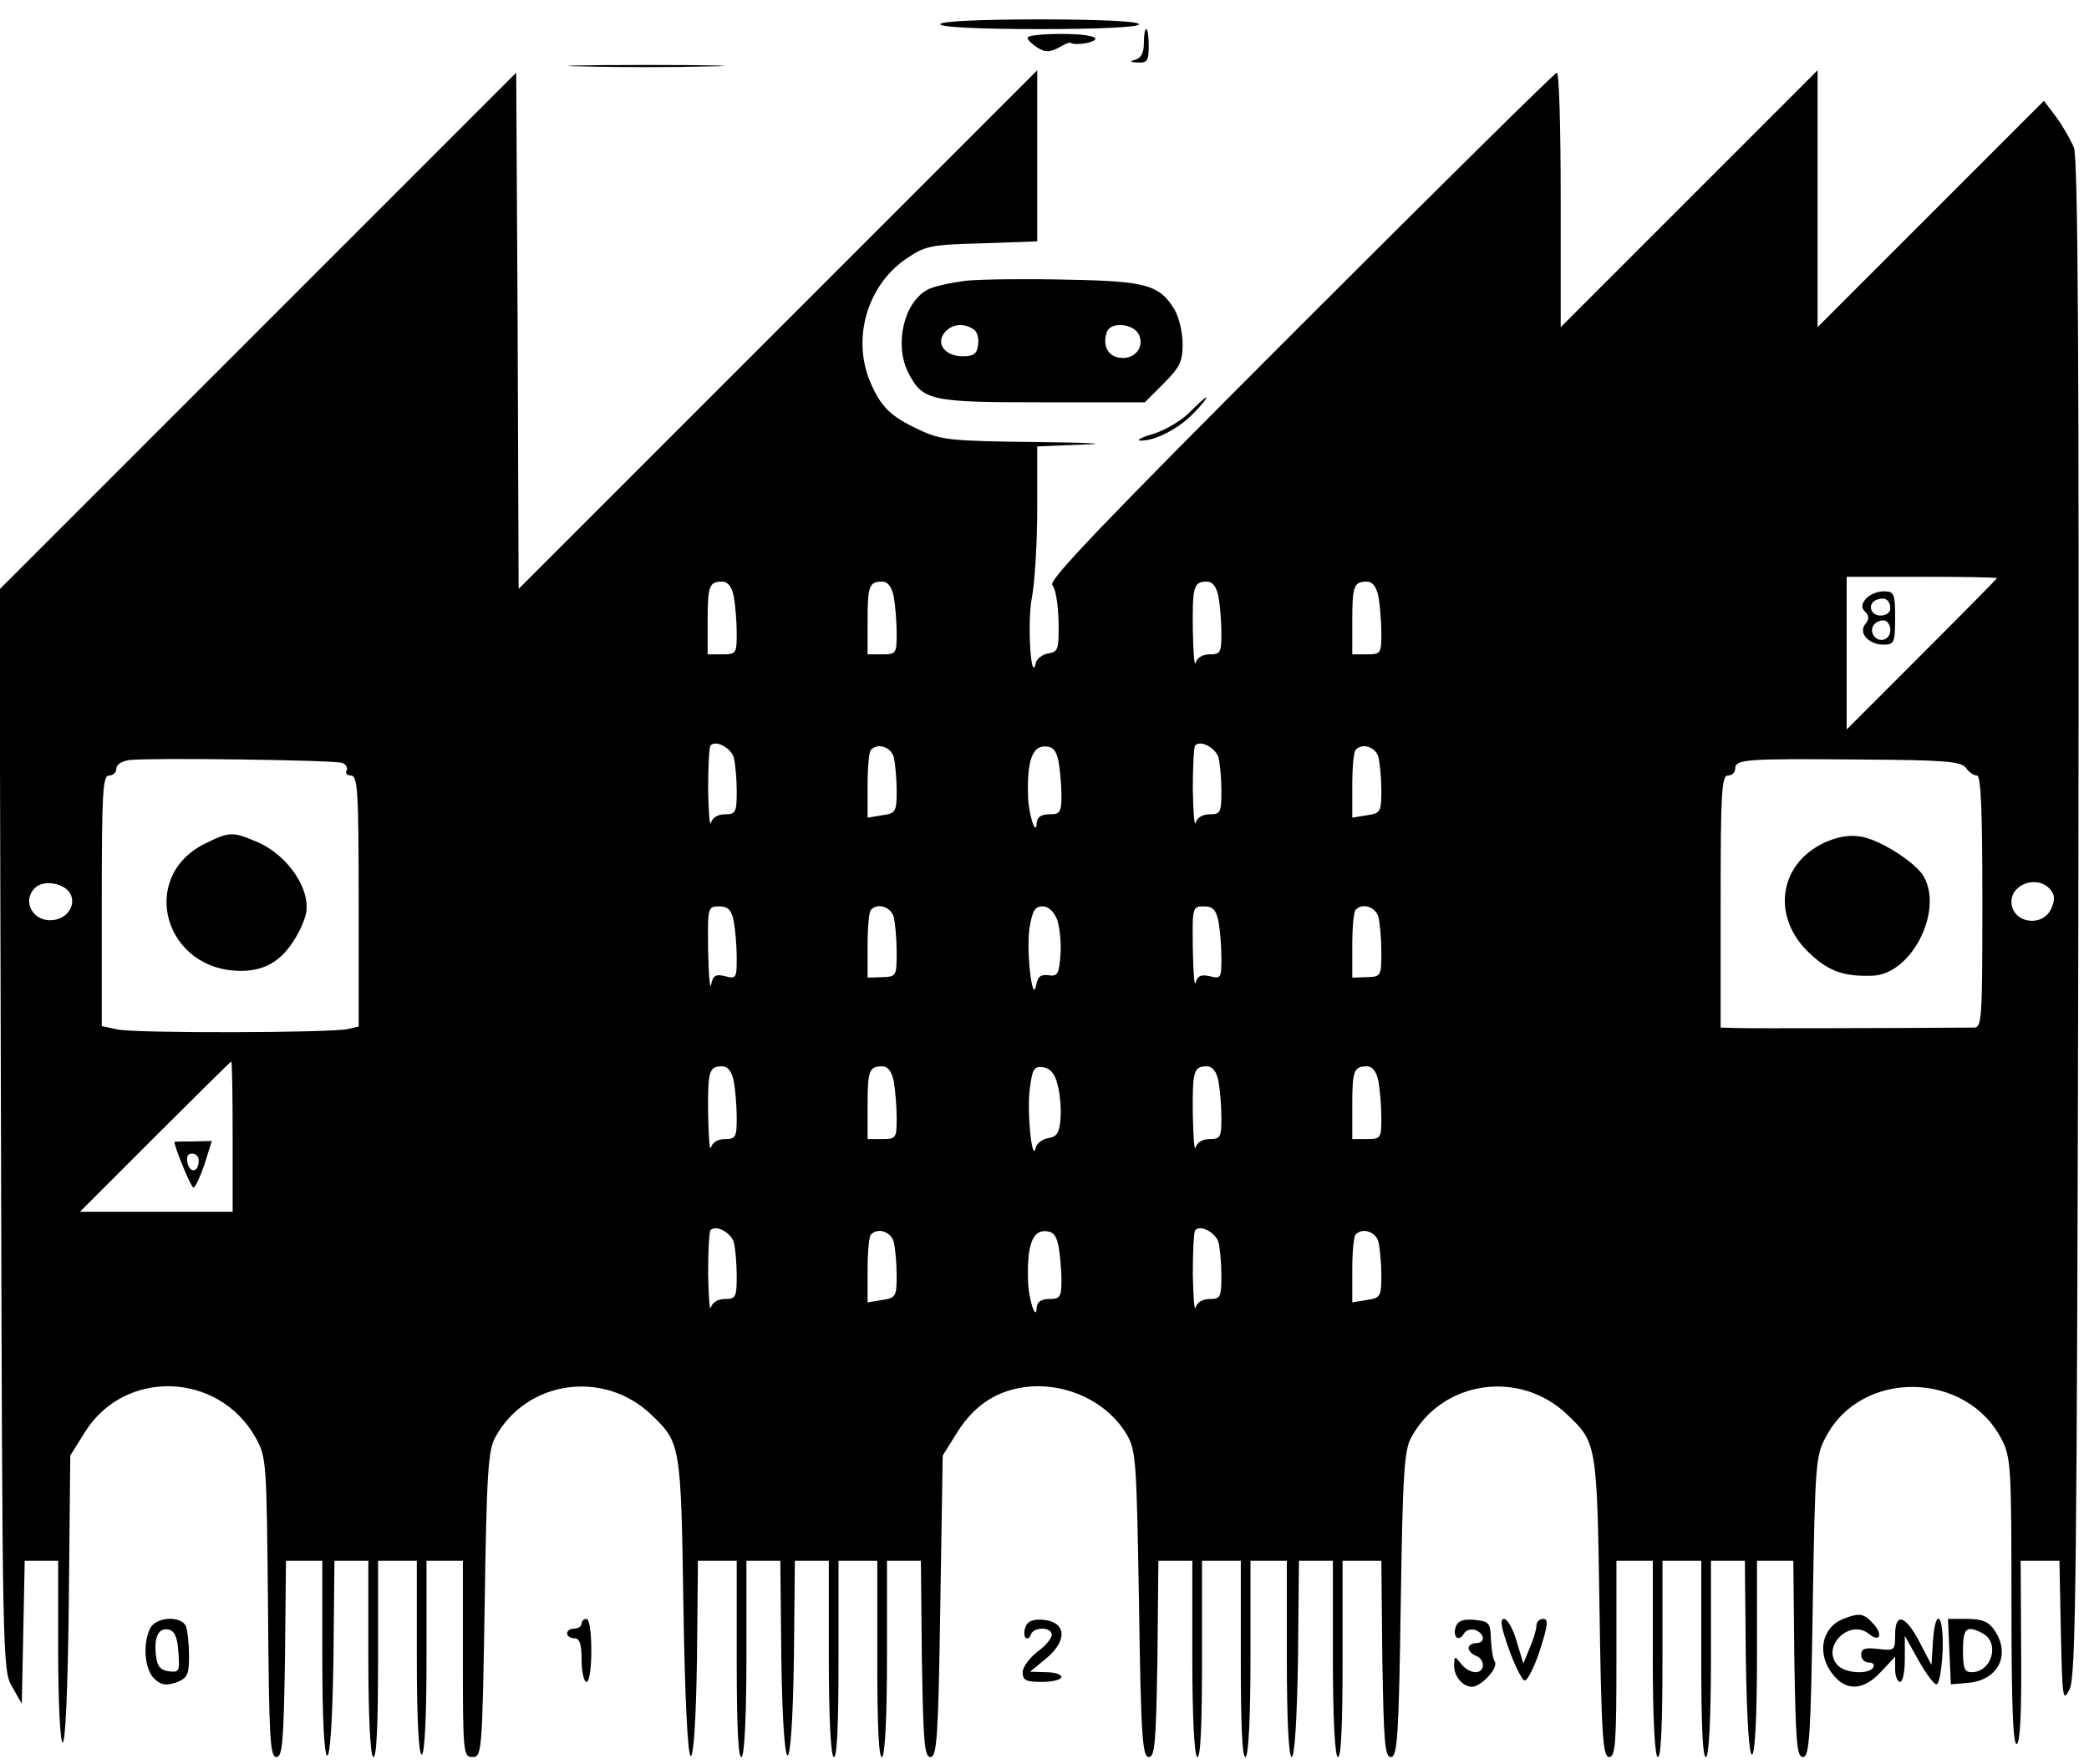 <?xml version="1.0" standalone="no"?>
<!DOCTYPE svg PUBLIC "-//W3C//DTD SVG 20010904//EN"
 "http://www.w3.org/TR/2001/REC-SVG-20010904/DTD/svg10.dtd">
<svg version="1.0" xmlns="http://www.w3.org/2000/svg"
 width="431pt" height="364pt" viewBox="0 0 431 364"
 preserveAspectRatio="xMidYMid meet">

<g transform="translate(0,364) scale(0.1,-0.1)"
fill="#000000" stroke="none">
<path d="M1940 3590 c0 -6 78 -10 205 -10 127 0 205 4 205 10 0 6 -78 10 -205
10 -127 0 -205 -4 -205 -10z"/>
<path d="M2360 3551 c0 -20 -6 -31 -17 -34 -14 -4 -12 -5 5 -6 19 -1 22 4 22
34 0 19 -2 35 -5 35 -3 0 -5 -13 -5 -29z"/>
<path d="M2120 3562 c0 -4 9 -13 20 -20 16 -10 25 -10 43 -1 12 7 23 12 25 11
9 -7 52 0 52 8 0 6 -30 10 -70 10 -38 0 -70 -3 -70 -8z"/>
<path d="M1202 3503 c70 -2 187 -2 260 0 73 1 16 3 -127 3 -143 0 -203 -2
-133 -3z"/>
<path d="M532 2957 l-533 -533 3 -1114 c3 -1094 3 -1116 23 -1150 l20 -35 3
147 3 148 34 0 35 0 0 -184 c0 -105 4 -187 9 -191 6 -3 11 109 13 293 l3 299
30 48 c82 132 277 125 353 -12 22 -40 22 -50 25 -350 2 -266 4 -308 17 -308
13 0 15 30 18 202 l2 203 38 0 37 0 0 -200 c0 -125 4 -201 10 -202 6 -2 11 71
13 200 l2 202 35 0 35 0 0 -199 c0 -123 4 -202 10 -206 7 -4 10 65 10 199 l0
206 40 0 40 0 0 -200 c0 -127 4 -200 10 -200 6 0 10 73 10 200 l0 200 38 0 37
0 0 -202 c0 -196 1 -203 20 -203 19 0 20 8 25 315 4 268 7 319 22 345 64 117
223 140 321 47 61 -58 62 -60 67 -395 3 -192 9 -308 15 -310 6 -1 11 72 13
200 l2 203 40 0 40 0 0 -206 c0 -134 3 -203 10 -199 6 4 10 83 10 206 l0 199
35 0 35 0 2 -200 c4 -269 22 -269 26 0 l2 200 35 0 35 0 0 -199 c0 -123 4
-202 10 -206 7 -4 10 65 10 199 l0 206 40 0 40 0 0 -206 c0 -134 3 -203 10
-199 6 4 10 83 10 206 l0 199 35 0 35 0 2 -203 c3 -172 5 -202 18 -202 13 0
16 43 20 311 l5 311 30 48 c20 32 45 57 75 73 93 49 221 13 275 -78 19 -33 20
-56 25 -350 4 -271 7 -315 20 -315 13 0 15 30 18 202 l2 203 35 0 35 0 0 -199
c0 -123 4 -202 10 -206 7 -4 10 65 10 199 l0 206 40 0 40 0 0 -206 c0 -134 3
-203 10 -199 6 4 10 83 10 206 l0 199 38 0 37 0 0 -203 c0 -128 4 -202 10
-202 6 0 11 76 13 203 l2 202 35 0 35 0 0 -199 c0 -123 4 -202 10 -206 7 -4
10 65 10 199 l0 206 40 0 40 0 2 -203 c3 -172 5 -202 18 -202 13 0 16 44 20
315 4 268 7 319 22 345 64 117 223 140 321 47 61 -58 62 -59 67 -397 4 -267 7
-310 20 -310 13 0 15 29 15 203 l0 202 38 0 37 0 0 -199 c0 -123 4 -202 10
-206 7 -4 10 65 10 199 l0 206 40 0 40 0 0 -206 c0 -134 3 -203 10 -199 6 4
10 83 10 206 l0 199 35 0 35 0 2 -202 c2 -131 7 -201 13 -198 6 3 10 81 10
203 l0 197 37 0 38 0 2 -202 c3 -173 5 -203 18 -203 13 0 16 43 20 310 5 298
6 312 28 352 74 139 290 134 362 -7 19 -37 20 -59 20 -335 0 -209 3 -296 11
-293 7 2 10 64 9 191 l-1 187 40 0 40 0 3 -148 c3 -138 4 -145 18 -117 13 26
15 227 18 1590 2 1175 -1 1567 -9 1590 -7 17 -23 45 -37 64 l-25 33 -233 -233
-234 -234 0 265 0 265 -265 -265 -265 -265 0 263 c0 144 -3 262 -8 262 -4 0
-242 -235 -530 -523 -400 -400 -520 -525 -511 -534 7 -7 12 -40 13 -75 1 -58
-1 -63 -21 -66 -12 -2 -24 -11 -26 -20 -10 -45 -18 85 -8 135 6 31 11 114 11
184 l0 128 98 4 c53 1 9 4 -98 5 -181 2 -199 4 -245 26 -58 27 -78 47 -100 99
-37 89 -6 197 73 252 41 28 50 30 158 33 l114 4 0 176 0 177 -535 -535 -535
-535 -2 533 -3 532 -533 -533z m3588 -510 c0 -1 -70 -72 -155 -157 l-155 -155
0 158 0 157 155 0 c85 0 155 -1 155 -3z m-2606 -38 c3 -17 6 -51 6 -75 0 -42
-1 -44 -30 -44 l-30 0 0 68 c0 73 3 82 30 82 12 0 20 -11 24 -31z m330 0 c3
-17 6 -51 6 -75 0 -42 -1 -44 -30 -44 l-30 0 0 68 c0 73 3 82 30 82 12 0 20
-11 24 -31z m670 0 c3 -17 6 -51 6 -75 0 -40 -2 -44 -24 -44 -15 0 -26 -7 -29
-17 -3 -10 -5 21 -6 68 -1 90 2 99 29 99 12 0 20 -11 24 -31z m330 0 c3 -17 6
-51 6 -75 0 -42 -1 -44 -30 -44 l-30 0 0 68 c0 73 3 82 30 82 12 0 20 -11 24
-31z m-1330 -332 c3 -12 6 -43 6 -69 0 -44 -2 -48 -24 -48 -15 0 -26 -7 -29
-17 -3 -10 -5 21 -6 68 0 47 2 88 5 91 11 12 42 -5 48 -25z m1000 0 c3 -12 6
-43 6 -69 0 -44 -2 -48 -24 -48 -15 0 -26 -7 -29 -17 -3 -10 -5 21 -6 68 0 47
2 88 5 91 11 12 42 -5 48 -25z m-670 1 c3 -13 6 -44 6 -69 0 -44 -2 -47 -30
-51 l-30 -5 0 67 c0 37 3 70 7 73 14 15 41 6 47 -15z m340 -9 c3 -17 6 -49 6
-70 0 -35 -3 -39 -25 -39 -17 0 -25 -6 -26 -17 -1 -33 -18 19 -18 58 -2 68 9
99 34 99 17 0 24 -7 29 -31z m660 9 c3 -13 6 -44 6 -69 0 -44 -2 -47 -30 -51
l-30 -5 0 67 c0 37 3 70 7 73 14 15 41 6 47 -15z m-2138 -12 c8 -3 12 -10 9
-16 -3 -5 1 -10 9 -10 14 0 16 -31 16 -259 l0 -259 -22 -5 c-33 -8 -437 -9
-475 -1 l-33 7 0 258 c0 224 2 259 15 259 8 0 15 6 15 14 0 9 12 16 28 18 46
5 422 0 438 -6z m3350 -10 c6 -9 16 -16 23 -16 8 0 11 -72 11 -260 0 -241 -1
-260 -17 -260 -117 -1 -466 -2 -490 -1 l-33 1 0 260 c0 224 2 260 15 260 8 0
15 6 15 14 0 20 22 21 260 19 173 -1 206 -4 216 -17z m-3912 -258 c14 -23 -3
-52 -33 -56 -42 -6 -67 38 -39 66 17 17 58 11 72 -10z m4086 7 c10 -12 10 -21
2 -40 -19 -40 -82 -29 -82 15 0 37 55 55 80 25z m-2716 -66 c3 -17 6 -51 6
-75 0 -42 -1 -44 -24 -38 -20 5 -25 1 -29 -18 -2 -12 -5 19 -6 70 -1 91 -1 92
23 92 18 0 25 -7 30 -31z m330 9 c3 -13 6 -45 6 -73 0 -49 -1 -50 -30 -51
l-30 -1 0 67 c0 37 3 70 7 73 14 15 41 6 47 -15z m337 -5 c5 -15 9 -47 7 -72
-3 -41 -6 -46 -25 -43 -16 2 -22 -3 -25 -20 -8 -43 -21 70 -14 117 6 36 11 45
27 45 12 0 23 -10 30 -27z m333 -4 c3 -17 6 -51 6 -75 0 -42 -1 -44 -24 -38
-18 4 -25 1 -29 -13 -3 -10 -5 21 -6 70 -1 85 -1 87 23 87 18 0 25 -7 30 -31z
m330 9 c3 -13 6 -45 6 -73 0 -49 -1 -50 -30 -51 l-30 -1 0 67 c0 37 3 70 7 73
14 15 41 6 47 -15z m-2364 -453 l0 -155 -157 0 -158 0 155 155 c85 85 156 155
157 155 2 0 3 -70 3 -155z m1034 114 c3 -17 6 -51 6 -75 0 -40 -2 -44 -24 -44
-15 0 -26 -7 -29 -17 -3 -10 -5 21 -6 68 -1 90 2 99 29 99 12 0 20 -11 24 -31z
m330 0 c3 -17 6 -51 6 -75 0 -42 -1 -44 -30 -44 l-30 0 0 68 c0 73 3 82 30 82
12 0 20 -11 24 -31z m338 -7 c5 -19 8 -50 6 -70 -2 -29 -8 -38 -25 -40 -12 -2
-24 -11 -26 -20 -8 -34 -19 79 -12 124 5 39 9 45 28 42 14 -2 24 -14 29 -36z
m332 7 c3 -17 6 -51 6 -75 0 -40 -2 -44 -24 -44 -15 0 -26 -7 -29 -17 -3 -10
-5 21 -6 68 -1 90 2 99 29 99 12 0 20 -11 24 -31z m330 0 c3 -17 6 -51 6 -75
0 -42 -1 -44 -30 -44 l-30 0 0 68 c0 73 3 82 30 82 12 0 20 -11 24 -31z
m-1330 -332 c3 -12 6 -43 6 -69 0 -44 -2 -48 -24 -48 -15 0 -26 -7 -29 -17 -3
-10 -5 21 -6 68 0 47 2 88 5 91 11 12 42 -5 48 -25z m1000 0 c3 -12 6 -43 6
-69 0 -44 -2 -48 -24 -48 -15 0 -26 -7 -29 -17 -3 -10 -5 21 -6 68 0 47 2 88
5 91 11 12 42 -5 48 -25z m-670 1 c3 -13 6 -44 6 -69 0 -44 -2 -47 -30 -51
l-30 -5 0 67 c0 37 3 70 7 73 14 15 41 6 47 -15z m340 -9 c3 -17 6 -49 6 -70
0 -35 -3 -39 -25 -39 -17 0 -25 -6 -26 -17 -1 -33 -18 19 -18 58 -2 68 9 99
34 99 17 0 24 -7 29 -31z m660 9 c3 -13 6 -44 6 -69 0 -44 -2 -47 -30 -51
l-30 -5 0 67 c0 37 3 70 7 73 14 15 41 6 47 -15z"/>
<path d="M3850 2405 c-10 -12 -10 -19 -2 -27 8 -8 9 -15 1 -25 -16 -18 6 -43
37 -43 22 0 24 4 24 55 0 51 -2 55 -24 55 -13 0 -29 -7 -36 -15z m50 -21 c0
-8 -9 -14 -20 -14 -22 0 -28 26 -7 33 16 6 27 -1 27 -19z m0 -44 c0 -21 -24
-28 -35 -10 -8 14 3 30 21 30 8 0 14 -9 14 -20z"/>
<path d="M420 1898 c-135 -70 -80 -261 77 -261 54 0 90 24 120 81 17 35 19 49
12 77 -13 45 -54 90 -101 109 -49 21 -56 20 -108 -6z"/>
<path d="M3765 1902 c-97 -45 -111 -157 -29 -231 38 -35 68 -46 127 -44 79 2
146 130 107 203 -15 29 -91 78 -131 84 -23 4 -47 0 -74 -12z"/>
<path d="M360 1284 c0 -11 34 -94 39 -94 4 0 14 22 23 48 l15 48 -39 -1 c-21
0 -38 0 -38 -1z m50 -38 c0 -24 -17 -28 -23 -6 -3 13 0 20 9 20 8 0 14 -6 14
-14z"/>
<path d="M1995 3061 c-33 -4 -70 -12 -82 -19 -49 -27 -68 -114 -39 -171 30
-58 45 -61 277 -61 l211 0 39 39 c33 33 39 45 39 81 0 23 -7 54 -16 70 -31 52
-58 60 -220 63 -82 2 -176 1 -209 -2z m13 -100 c8 -4 12 -19 10 -32 -2 -19 -9
-24 -32 -24 -36 0 -56 26 -37 49 15 18 39 20 59 7z m341 -10 c14 -26 -8 -54
-39 -49 -25 3 -36 27 -26 54 8 20 53 17 65 -5z"/>
<path d="M2455 2790 c-16 -17 -50 -37 -75 -45 -25 -7 -37 -14 -27 -14 30 -1
80 25 111 58 17 17 27 31 25 31 -3 0 -18 -14 -34 -30z"/>
<path d="M3803 300 c-45 -18 -55 -72 -22 -114 28 -36 64 -34 100 5 l29 31 0
-26 c0 -14 5 -26 10 -26 6 0 10 21 10 48 l0 47 28 -50 c15 -27 32 -50 37 -50
6 0 11 30 13 68 3 76 -15 95 -20 20 l-3 -48 -25 48 c-29 55 -50 61 -50 14 0
-32 -1 -33 -35 -29 -27 3 -35 1 -35 -12 0 -9 7 -16 16 -16 8 0 12 -4 9 -10
-10 -16 -61 -12 -75 6 -32 38 27 95 66 63 22 -18 30 -2 9 21 -20 22 -29 23
-62 10z"/>
<path d="M310 281 c-16 -32 -12 -86 9 -105 14 -13 24 -14 45 -7 23 9 26 16 26
55 0 24 -3 51 -6 60 -9 23 -61 21 -74 -3z m58 -49 c3 -40 2 -43 -20 -40 -17 2
-24 11 -26 31 -5 39 5 59 25 55 13 -2 19 -15 21 -46z"/>
<path d="M1200 290 c0 -5 -7 -10 -15 -10 -8 0 -15 -4 -15 -10 0 -5 7 -10 15
-10 11 0 15 -12 15 -45 0 -25 5 -45 10 -45 6 0 10 28 10 65 0 37 -4 65 -10 65
-5 0 -10 -4 -10 -10z"/>
<path d="M2116 284 c-4 -9 -3 -20 0 -23 4 -3 9 0 11 7 6 16 43 16 43 -1 0 -7
-13 -23 -30 -35 -16 -13 -30 -31 -30 -42 0 -17 7 -20 40 -20 22 0 40 5 40 10
0 6 -15 10 -32 10 l-33 1 33 27 c45 37 42 75 -4 80 -22 2 -33 -2 -38 -14z"/>
<path d="M3004 285 c-8 -21 5 -34 16 -16 4 8 15 11 24 8 20 -8 21 -27 1 -27
-8 0 -15 -5 -15 -10 0 -6 7 -13 15 -16 20 -8 19 -34 -1 -34 -9 0 -23 8 -30 18
-13 16 -13 16 -14 -4 0 -23 18 -44 37 -44 19 0 55 39 47 52 -4 6 -7 27 -8 47
-1 33 -4 36 -34 39 -22 2 -34 -2 -38 -13z"/>
<path d="M3113 238 c12 -34 27 -63 32 -65 6 -2 20 26 32 62 17 53 18 65 7 65
-8 0 -14 -6 -14 -14 0 -7 -6 -28 -14 -46 l-13 -32 -14 46 c-7 25 -19 46 -26
46 -9 0 -6 -17 10 -62z"/>
<path d="M4022 233 l3 -68 35 3 c63 5 90 59 54 110 -11 16 -25 22 -55 22 l-40
0 3 -67z m69 37 c36 -20 18 -80 -23 -80 -15 0 -18 8 -18 45 0 46 7 53 41 35z"/>
</g>
</svg>
